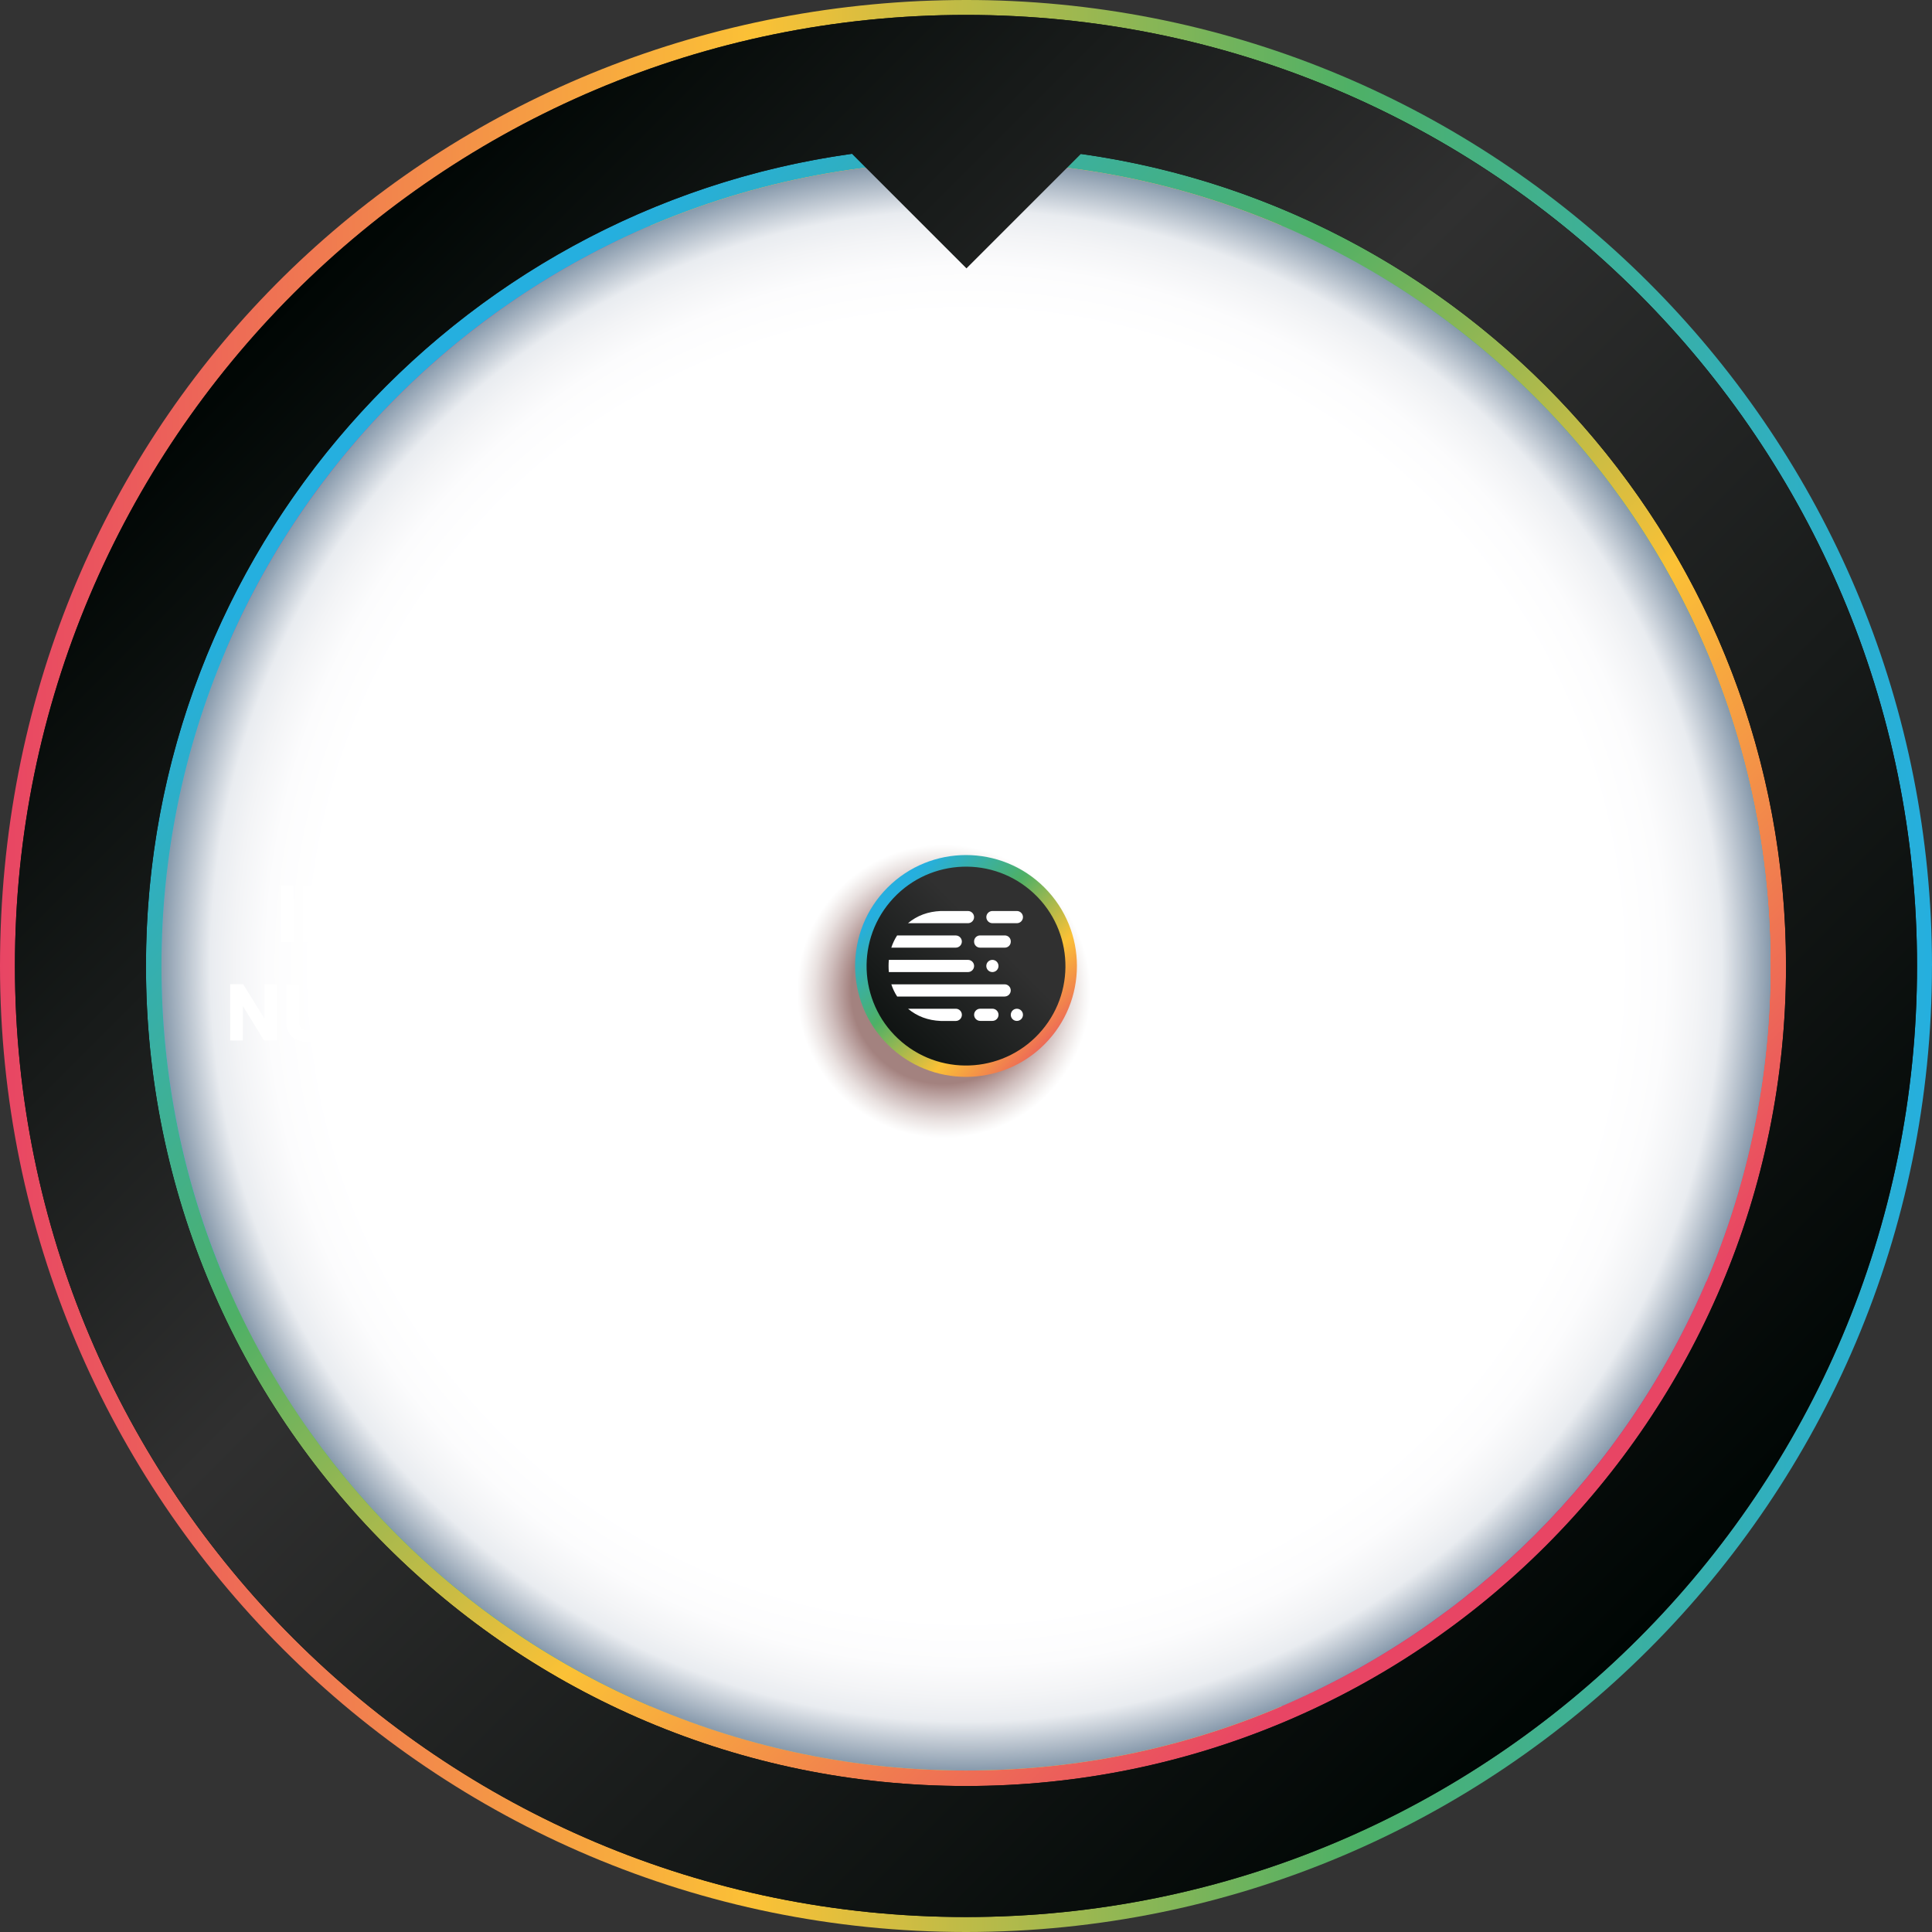 <svg width="765" height="765" viewBox="0 0 765 765" fill="none" xmlns="http://www.w3.org/2000/svg">
<rect x="0" y="0" width="765" height="765" fill="#333333" stroke="none"/>
<path d="M764.988 382.482C764.988 593.732 593.747 765 382.512 765C171.277 765 0 593.732 0 382.482C0 171.231 161.413 9.987 364.181 0.417C370.247 0.159 376.386 0 382.512 0C388.639 0 394.741 0.123 400.819 0.417C603.55 9.987 765 177.37 765 382.482H764.988Z" fill="url(#paint0_linear_57_1361)"/>
<path d="M382.5 759.081C590.48 759.081 759.082 590.477 759.082 382.494C759.082 174.51 590.48 5.906 382.5 5.906C174.52 5.906 5.918 174.51 5.918 382.494C5.918 590.477 174.52 759.081 382.5 759.081Z" fill="url(#paint1_linear_57_1361)"/>
<path d="M382.5 707.2C561.827 707.2 707.201 561.824 707.201 382.494C707.201 203.164 561.827 57.788 382.5 57.788C203.173 57.788 57.799 203.164 57.799 382.494C57.799 561.824 203.173 707.2 382.5 707.2Z" fill="url(#paint2_linear_57_1361)"/>
<path d="M607.753 607.751C637.467 578.036 660.063 543.922 675.575 507.492L382.5 382.494L507.496 675.574C543.913 660.049 578.039 637.453 607.753 607.751Z" fill="url(#paint3_linear_57_1361)"/>
<path d="M157.247 607.751C186.961 637.465 221.075 660.061 257.504 675.574L382.5 382.494L89.425 507.492C104.95 543.91 127.545 578.036 157.247 607.751Z" fill="#33C466"/>
<path d="M157.247 157.237C127.533 186.952 104.938 221.066 89.425 257.496L382.5 382.494L257.504 89.414C221.087 104.939 186.961 127.535 157.247 157.237Z" fill="#FF3366"/>
<path d="M607.753 157.237C578.039 127.522 543.925 104.927 507.496 89.414L382.5 382.494L675.575 257.496C660.05 221.078 637.455 186.952 607.753 157.237Z" fill="#33C466"/>
<path d="M669.436 521.02C689.691 479.138 701.05 432.145 701.05 382.494C701.05 332.843 689.691 285.85 669.436 243.968C671.593 248.44 673.639 252.95 675.575 257.483L382.5 382.482L675.575 507.48C673.639 512.026 671.593 516.535 669.436 521.008V521.02Z" fill="#25B1E1"/>
<path d="M95.552 243.968C75.297 285.85 63.938 332.843 63.938 382.494C63.938 432.145 75.297 479.125 95.552 521.02C93.395 516.548 91.349 512.038 89.413 507.504L382.488 382.506L89.413 257.508C91.349 252.962 93.395 248.453 95.552 243.992V243.968Z" fill="#25B1E1"/>
<path d="M521.012 95.541C479.13 75.286 432.138 63.927 382.488 63.927C332.837 63.927 285.846 75.286 243.964 95.541C248.436 93.384 252.946 91.338 257.479 89.402L382.476 382.482L507.472 89.402C512.018 91.338 516.527 93.384 520.987 95.541H521.012Z" fill="#FFC433"/>
<path d="M507.496 675.574L382.5 382.494L257.504 675.574C252.958 673.638 248.449 671.591 243.976 669.435C285.858 689.69 332.849 701.061 382.5 701.061C432.151 701.061 479.142 689.702 521.024 669.447C516.551 671.604 512.042 673.65 507.508 675.586L507.496 675.574Z" fill="#FFC433"/>
<path style="mix-blend-mode:multiply" d="M382.5 701.061C558.437 701.061 701.062 558.434 701.062 382.494C701.062 206.554 558.437 63.927 382.5 63.927C206.563 63.927 63.938 206.554 63.938 382.494C63.938 558.434 206.563 701.061 382.5 701.061Z" fill="url(#paint4_radial_57_1361)"/>
<path style="mix-blend-mode:multiply" opacity="0.6" d="M373.702 450.685C405.833 450.685 431.881 424.637 431.881 392.505C431.881 360.373 405.833 334.325 373.702 334.325C341.571 334.325 315.523 360.373 315.523 392.505C315.523 424.637 341.571 450.685 373.702 450.685Z" fill="url(#paint5_radial_57_1361)"/>
<path d="M413.557 413.539C430.707 396.388 430.707 368.582 413.557 351.432C396.407 334.281 368.601 334.281 351.451 351.432C334.301 368.582 334.301 396.388 351.451 413.539C368.601 430.689 396.407 430.689 413.557 413.539Z" fill="url(#paint6_linear_57_1361)"/>
<path d="M412.562 407.962C426.605 391.362 424.532 366.521 407.932 352.477C391.332 338.434 366.491 340.507 352.448 357.107C338.405 373.708 340.478 398.549 357.078 412.592C373.678 426.636 398.519 424.563 412.562 407.962Z" fill="url(#paint7_linear_57_1361)"/>
<path d="M405.058 363.14C405.058 361.804 403.968 360.726 402.645 360.726H392.964C391.629 360.726 390.55 361.816 390.55 363.14C390.55 364.463 391.641 365.554 392.964 365.554H402.645C403.98 365.554 405.058 364.463 405.058 363.14Z" fill="white"/>
<path d="M359.513 365.554H383.284C384.62 365.554 385.698 364.463 385.698 363.14C385.698 361.816 384.608 360.726 383.284 360.726H372.514C367.441 360.934 363.103 362.539 359.513 365.566V365.554Z" fill="white"/>
<path d="M390.538 382.488C390.538 383.823 391.617 384.902 392.952 384.902C394.288 384.902 395.366 383.823 395.366 382.488C395.366 381.152 394.288 380.074 392.952 380.074C391.617 380.074 390.538 381.152 390.538 382.488Z" fill="white"/>
<path d="M397.878 370.394H388.063C386.764 370.394 385.71 371.447 385.71 372.746V372.881C385.71 374.18 386.764 375.234 388.063 375.234H397.878C399.177 375.234 400.231 374.18 400.231 372.881V372.746C400.231 371.447 399.177 370.394 397.878 370.394Z" fill="white"/>
<path d="M380.87 401.836C380.87 400.5 379.78 399.422 378.456 399.422H359.55C363.14 402.448 367.465 404.053 372.526 404.262H378.456C379.792 404.262 380.87 403.171 380.87 401.848V401.836Z" fill="white"/>
<path d="M402.644 404.25C403.978 404.25 405.058 403.169 405.058 401.836C405.058 400.502 403.978 399.422 402.644 399.422C401.311 399.422 400.231 400.502 400.231 401.836C400.231 403.169 401.311 404.25 402.644 404.25Z" fill="white"/>
<path d="M388.124 399.41C386.789 399.41 385.71 400.5 385.71 401.824C385.71 403.147 386.801 404.237 388.124 404.237H392.964C394.3 404.237 395.378 403.147 395.378 401.824C395.378 400.5 394.288 399.41 392.964 399.41H388.124Z" fill="white"/>
<path d="M397.804 394.582C399.14 394.582 400.218 393.491 400.218 392.168C400.218 390.844 399.128 389.754 397.804 389.754H352.933C353.496 391.469 354.256 393.087 355.249 394.594H397.804V394.582Z" fill="white"/>
<path d="M385.71 382.488C385.71 381.152 384.62 380.074 383.296 380.074H351.952C351.879 380.858 351.842 381.667 351.842 382.488C351.842 383.309 351.879 384.117 351.952 384.902H383.296C384.632 384.902 385.71 383.811 385.71 382.488Z" fill="white"/>
<path d="M378.444 375.234C379.78 375.234 380.858 374.143 380.858 372.82C380.858 371.496 379.768 370.406 378.444 370.406H355.224C354.244 371.913 353.484 373.53 352.92 375.246H378.444V375.234Z" fill="white"/>
<path d="M382.488 5.906C174.5 5.906 5.906 174.512 5.906 382.488C5.906 590.463 174.5 759.069 382.488 759.069C590.476 759.069 759.069 590.463 759.069 382.488C759.069 174.512 590.463 5.906 382.488 5.906ZM382.488 707.189C203.16 707.189 57.787 561.815 57.787 382.488C57.787 218.477 179.376 82.882 337.334 60.899L382.684 106.261L427.997 60.948C585.783 83.078 707.189 218.599 707.189 382.488C707.189 561.815 561.815 707.189 382.488 707.189Z" fill="url(#paint8_linear_57_1361)"/>
<path d="M111.185 373V350.696H116.209V373H111.185ZM119.997 373V350.696H125.117L134.845 366.408H133.533V350.696H138.557V373H133.405L123.741 357.256H125.021V373H119.997ZM147.237 373V355.176H140.709V350.696H158.821V355.176H152.325V373H147.237ZM160.966 373V350.696H175.942V355.176H165.99V359.272H175.462V363.752H165.99V368.52H175.942V373H160.966ZM179.31 373V350.696H184.43L194.158 366.408H192.846V350.696H197.87V373H192.718L183.054 357.256H184.334V373H179.31ZM206.55 373V355.176H200.022V350.696H218.134V355.176H211.638V373H206.55ZM215.486 373L224.766 350.696H228.446L237.694 373H232.222L226.622 358.184L220.958 373H215.486ZM222.142 369.224L223.71 364.744H229.502L231.134 369.224H222.142ZM239.654 373V350.696H244.678V368.52H253.83V373H239.654ZM265.733 373.576C263.578 373.576 261.68 373.085 260.037 372.104C258.394 371.123 257.114 369.757 256.197 368.008C255.28 366.237 254.821 364.189 254.821 361.864C254.821 359.517 255.28 357.469 256.197 355.72C257.114 353.949 258.394 352.573 260.037 351.592C261.68 350.611 263.578 350.12 265.733 350.12C267.909 350.12 269.818 350.611 271.461 351.592C273.104 352.552 274.384 353.917 275.301 355.688C276.218 357.437 276.677 359.496 276.677 361.864C276.677 364.211 276.208 366.269 275.269 368.04C274.352 369.789 273.072 371.155 271.429 372.136C269.786 373.096 267.888 373.576 265.733 373.576ZM265.733 368.776C266.949 368.776 267.994 368.499 268.869 367.944C269.744 367.368 270.416 366.568 270.885 365.544C271.376 364.499 271.621 363.272 271.621 361.864C271.621 360.435 271.376 359.208 270.885 358.184C270.416 357.139 269.744 356.339 268.869 355.784C267.994 355.208 266.949 354.92 265.733 354.92C264.538 354.92 263.493 355.197 262.597 355.752C261.722 356.307 261.04 357.107 260.549 358.152C260.08 359.176 259.845 360.413 259.845 361.864C259.845 363.293 260.08 364.531 260.549 365.576C261.04 366.6 261.722 367.389 262.597 367.944C263.493 368.499 264.538 368.776 265.733 368.776ZM91.154 412V389.696H96.274L106.002 405.408H104.69V389.696H109.714V412H104.562L94.898 396.256H96.178V412H91.154ZM122.137 412.576C119.215 412.576 117.007 411.861 115.513 410.432C114.041 409.003 113.305 406.837 113.305 403.936V389.696H118.329V403.36C118.329 404.384 118.415 405.237 118.585 405.92C118.777 406.603 119.151 407.115 119.705 407.456C120.26 407.797 121.071 407.968 122.137 407.968C123.204 407.968 124.004 407.797 124.537 407.456C125.092 407.115 125.465 406.613 125.657 405.952C125.849 405.269 125.945 404.427 125.945 403.424V389.696H130.969V403.776C130.969 406.741 130.223 408.949 128.729 410.4C127.257 411.851 125.06 412.576 122.137 412.576ZM134.56 412V389.696H149.536V394.176H139.584V398.272H149.056V402.752H139.584V407.52H149.536V412H134.56ZM160.104 412L151.112 389.696H156.648L162.792 405.824H161.16L167.176 389.696H172.744L163.784 412H160.104ZM170.017 412L179.297 389.696H182.977L192.225 412H186.753L181.153 397.184L175.489 412H170.017ZM176.673 408.224L178.241 403.744H184.033L185.665 408.224H176.673ZM194.185 412V389.696H201.513L206.633 404.928H205.737L210.857 389.696H218.185V412H213.161V395.584L213.641 395.68L208.617 409.984H203.753L198.729 395.68L199.209 395.584V412H194.185ZM221.966 412V389.696H236.942V394.176H226.99V398.272H236.462V402.752H226.99V407.52H236.942V412H221.966ZM240.31 412V389.696H245.43L255.158 405.408H253.846V389.696H258.87V412H253.718L244.054 396.256H245.334V412H240.31ZM267.55 412V394.176H261.022V389.696H279.134V394.176H272.638V412H267.55ZM281.279 412V389.696H296.255V394.176H286.303V398.272H295.775V402.752H286.303V407.52H296.255V412H281.279Z" fill="white"/>
<defs>
<linearGradient id="paint0_linear_57_1361" x1="0" y1="382.494" x2="764.988" y2="382.494" gradientUnits="userSpaceOnUse">
<stop stop-color="#E84564"/>
<stop offset="0.39" stop-color="#FBC136"/>
<stop offset="0.7" stop-color="#4EB066"/>
<stop offset="1" stop-color="#25AFDF"/>
</linearGradient>
<linearGradient id="paint1_linear_57_1361" x1="638.595" y1="126.383" x2="97.577" y2="667.404" gradientUnits="userSpaceOnUse">
<stop stop-color="#000604"/>
<stop offset="0.4" stop-color="#303030"/>
<stop offset="1" stop-color="#000604"/>
</linearGradient>
<linearGradient id="paint2_linear_57_1361" x1="167.001" y1="166.991" x2="591.916" y2="591.9" gradientUnits="userSpaceOnUse">
<stop stop-color="#25AFDF"/>
<stop offset="0.33" stop-color="#4EB066"/>
<stop offset="0.65" stop-color="#FBC136"/>
<stop offset="1" stop-color="#E84564"/>
</linearGradient>
<linearGradient id="paint3_linear_57_1361" x1="609.358" y1="609.356" x2="411.709" y2="411.709" gradientUnits="userSpaceOnUse">
<stop stop-color="#CC0A60"/>
<stop offset="0.48" stop-color="#E60C69"/>
<stop offset="1" stop-color="#FE0E73"/>
</linearGradient>
<radialGradient id="paint4_radial_57_1361" cx="0" cy="0" r="1" gradientUnits="userSpaceOnUse" gradientTransform="translate(382.5 382.494) scale(318.562 318.567)">
<stop offset="0.81" stop-color="white"/>
<stop offset="0.87" stop-color="#FCFCFD"/>
<stop offset="0.91" stop-color="#F3F4F6"/>
<stop offset="0.94" stop-color="#E9ECF0"/>
<stop offset="0.97" stop-color="#B9C3CE"/>
<stop offset="1" stop-color="#899BAD"/>
</radialGradient>
<radialGradient id="paint5_radial_57_1361" cx="0" cy="0" r="1" gradientUnits="userSpaceOnUse" gradientTransform="translate(373.702 392.505) scale(58.179 58.18)">
<stop offset="0.63" stop-color="#662E29"/>
<stop offset="0.66" stop-color="#75423E"/>
<stop offset="0.78" stop-color="#AF9290"/>
<stop offset="0.88" stop-color="#DACDCB"/>
<stop offset="0.96" stop-color="#F4F1F0"/>
<stop offset="1" stop-color="white"/>
</radialGradient>
<linearGradient id="paint6_linear_57_1361" x1="354.065" y1="354.039" x2="420.614" y2="420.598" gradientUnits="userSpaceOnUse">
<stop stop-color="#25AFDF"/>
<stop offset="0.33" stop-color="#4EB066"/>
<stop offset="0.65" stop-color="#FBC136"/>
<stop offset="1" stop-color="#E84564"/>
</linearGradient>
<linearGradient id="paint7_linear_57_1361" x1="415.17" y1="349.861" x2="335.756" y2="429.274" gradientUnits="userSpaceOnUse">
<stop offset="0.28" stop-color="#303030"/>
<stop offset="1" stop-color="#000604"/>
</linearGradient>
<linearGradient id="paint8_linear_57_1361" x1="116.211" y1="116.198" x2="648.777" y2="648.765" gradientUnits="userSpaceOnUse">
<stop stop-color="#000604"/>
<stop offset="0.4" stop-color="#303030"/>
<stop offset="1" stop-color="#000604"/>
</linearGradient>
</defs>
</svg>
